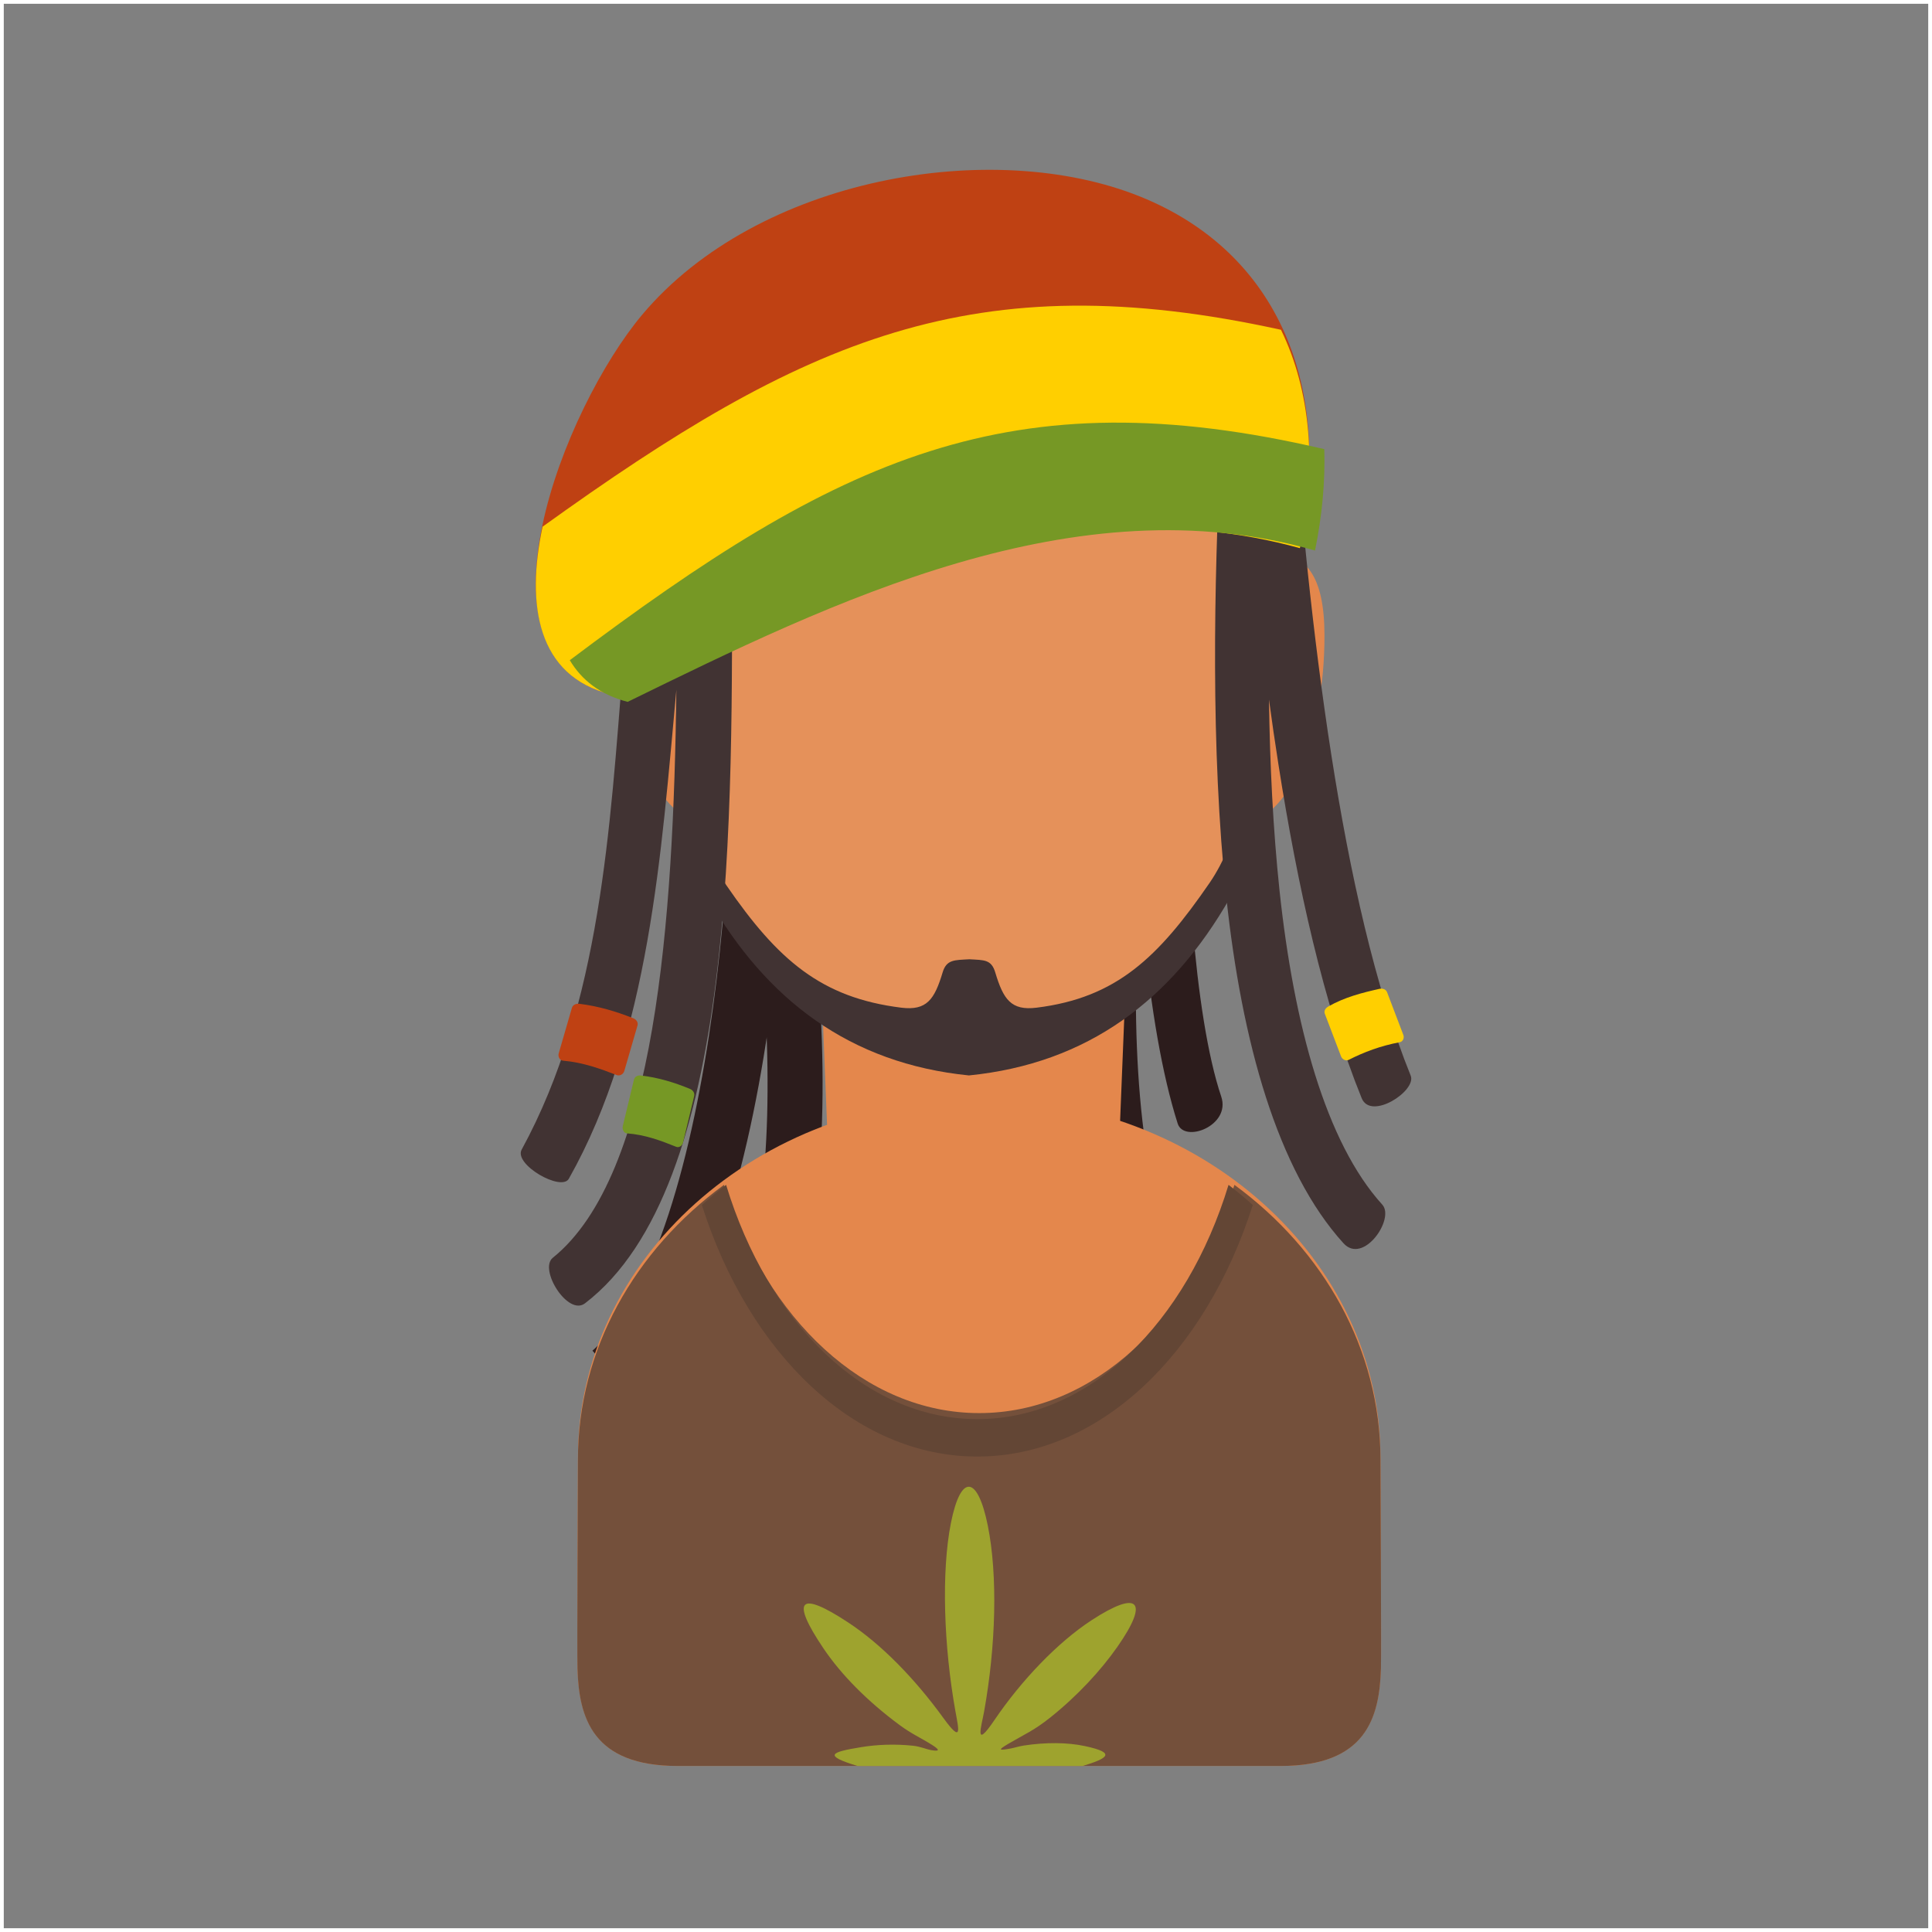 <?xml version="1.0" encoding="UTF-8"?>
<svg width="512px" height="512px" viewBox="0 0 512 512" version="1.1" xmlns="http://www.w3.org/2000/svg" xmlns:xlink="http://www.w3.org/1999/xlink">
    <rect x="0" y="0" width="512" height="512" fill="#808080" stroke="none"/>
    <!-- Generator: Sketch 60.1 (88133) - https://sketch.com -->
    <title>avatar</title>
    <desc>Created with Sketch.</desc>
    <g id="avatars" stroke="none" stroke-width="1" fill="none" fill-rule="evenodd">
        <g id="avatar">
            <rect id="invisible" stroke="#FFFFFF" fill-opacity="0" fill="#000000" x="0.5" y="0.5" width="511" height="511"></rect>
            <g id="rasta" transform="translate(138, 45)" fill-rule="nonzero">
                <path d="M184.149,42.742 C178.29,77.676 177.297,104.729 176.415,143.71 C175.615,179.019 178.398,224.141 185.642,245.612 C188.252,253.344 175.779,258.041 174.094,252.74 C165.825,226.722 162.209,182.366 163.144,143.307 C164.049,103.292 165.141,75.482 171.091,40 L184.149,42.742" id="Fill-66" fill="#2C1C1C"></path>
                <path d="M69.225,103.071 C70.481,109.292 71.181,116.2 71.181,123.472 C71.181,150.827 61.291,173 49.09,173 C36.891,173 27,150.827 27,123.472 C27,91.4 46.993,103.071 69.225,103.071 Z M170.775,103.071 C169.519,109.292 168.819,116.2 168.819,123.472 C168.819,150.827 178.709,173 190.91,173 C203.109,173 213,150.827 213,123.472 C213,91.4 193.007,103.071 170.775,103.071 L170.775,103.071 Z" id="Fill-67" fill="#E4874C"></path>
                <path d="M174.012,103.303 C168.504,137.834 162.95,180.294 163.011,218.656 C163.071,255.875 168.323,289.049 184,306.437 L173.194,316.346 C154.689,295.824 148.495,259.178 148.431,218.656 C148.367,179.278 154.009,136.071 159.603,101 L174.012,103.303 Z M67.098,126.314 C73.205,159.752 79.474,200.834 79.963,237.817 C80.469,276.102 74.663,310.197 56.063,328 L46,317.341 C61.145,302.844 65.84,272.573 65.383,237.991 C64.908,202.109 58.748,161.826 52.746,128.964 L67.098,126.314 L67.098,126.314 Z" id="Fill-68" fill="#2C1C1C"></path>
                <path d="M69.584,120 C74.628,168.26 67.35,290.459 28.892,324 L19,312.949 C52.166,284.023 59.102,163.471 54.717,121.505 L69.584,120" id="Fill-69" fill="#2C1C1C"></path>
                <path d="M227.84,341.253 C227.84,288.647 180.23,246 121.5,246 C62.769,246 15.159,288.647 15.159,341.253 C15.159,345.345 14.909,392.408 15.036,396.928 C15.411,410.124 19.024,423 41.581,423 L201.356,423 C223.978,423 227.592,410.148 227.964,396.941 C228.092,392.422 227.84,345.355 227.84,341.253" id="Fill-70" fill="#E4874C"></path>
                <path d="M163,149 C161.587,184.008 160.172,219.015 158.758,254.023 C158.132,269.512 141.089,286.261 120.935,285.997 C101.255,285.738 81.81,268.692 81.218,253.94 C79.812,218.961 78.406,183.98 77,149 C105.667,149 134.334,149 163,149" id="Fill-71" fill="#E4874C"></path>
                <path d="M195.608,44 C200.357,60.684 203,79.208 203,98.713 C203,113.166 201.6,127.081 198.982,140.104 C194.233,163.74 188.9,189.234 177.228,204.939 C148.573,243.492 90.464,241.594 62.256,203.708 C50.83,188.362 45.191,164.751 40.362,141.771 C37.525,128.269 36,113.784 36,98.713 C36,79.208 38.645,60.684 43.393,44 L195.608,44" id="Fill-72" fill="#E5915A"></path>
                <path d="M227.84,341.906 C227.84,312.552 212.772,286.332 189.141,269 C177.847,304.579 151.815,329.484 121.5,329.484 C91.185,329.484 65.152,304.579 53.857,269 C30.226,286.33 15.159,312.552 15.159,341.906 C15.159,345.963 14.909,392.653 15.036,397.135 C15.411,410.227 19.024,423 41.581,423 L201.356,423 C223.978,423 227.592,410.25 227.964,397.15 C228.092,392.667 227.84,345.974 227.84,341.906" id="Fill-73" fill="#74503B"></path>
                <path d="M194,274.339 C191.94,272.48 189.797,270.698 187.577,269 C176.46,305.519 150.838,331.083 121.001,331.083 C91.163,331.083 65.54,305.519 54.423,269 C52.204,270.698 50.061,272.48 48,274.338 C60.489,313.627 88.476,341 121.001,341 C153.525,341 181.511,313.627 194,274.339" id="Fill-74" fill="#634635"></path>
                <path d="M118.778,240 C87.253,236.836 65.09,220.015 49.605,192.962 C42.792,181.059 44.165,163.255 44.031,162.861 C43.736,161.98 46.988,178.687 54.524,189.647 C68.143,209.457 79.682,219.425 100.853,222.046 C107.588,222.878 109.652,219.883 111.802,212.708 C112.842,209.242 114.949,209.447 118.893,209.216 C122.837,209.447 124.716,209.242 125.755,212.708 C127.905,219.883 129.97,222.878 136.704,222.046 C157.875,219.425 168.954,208.751 182.575,188.94 C190.111,177.979 194.282,159.151 193.985,160.03 C193.853,160.426 194.766,181.059 187.953,192.962 C172.468,220.015 150.305,236.836 118.778,240" id="Fill-75" fill="#413333"></path>
                <path d="M55.961,94.796 L55.968,100.286 C56.095,171.156 57.403,269.496 17.024,300.398 C12.497,303.863 4.714,291.373 8.5,288.322 C35.791,266.338 40.493,198.756 41.246,137.829 C37.265,180.656 34.161,229.462 12.744,267.383 C10.781,270.858 -1.915,263.613 0.247,259.655 C21.2,221.283 23.647,174.186 27.14,131.021 C28.946,108.71 29.107,86.313 26.975,65.316 C64.53,61.423 21.756,94.796 55.961,94.796" id="Fill-76" fill="#413333"></path>
                <path d="M204.613,63 C206.682,89.367 209.724,122.522 214.837,155.2 C219.69,186.221 226.391,216.672 235.852,240.063 C237.472,244.066 225.301,252.045 222.858,246.027 C212.825,221.319 205.813,189.639 200.793,157.549 C199.898,151.831 199.066,146.096 198.291,140.382 C198.532,157.499 199.36,174.743 201.101,191.127 C204.893,226.557 213.34,257.749 228.316,274.234 C231.738,277.999 223.284,290.247 218.044,284.483 C200.505,265.186 191.075,231.01 186.979,192.728 C182.793,153.354 183.733,109.528 185.48,73.841 L191.252,74.135 C190.97,70.752 190.705,67.455 190.454,64.255 L204.613,63" id="Fill-77" fill="#413333"></path>
                <path d="M206.487,99.762 C142.905,81.89 78.116,113.069 23.814,139 C-14.903,129.265 11.515,62.962 32.226,38.359 C62.831,2.006 124.972,-8.74 164.208,7.113 C201.005,21.979 215.268,57.653 206.487,99.762" id="Fill-78" fill="#BF4113"></path>
                <path d="M206.488,100.269 C142.906,82.628 78.115,113.404 23.812,139 C4.374,134.175 1.356,115.278 5.789,94.581 C75.058,44.748 120.158,24.536 201.474,42.399 C209.373,58.615 211.071,78.577 206.488,100.269" id="Fill-79" fill="#FFCF00"></path>
                <path d="M210.496,100.899 C147.093,82.634 82.486,114.499 28.337,141 C21.094,139.133 16.137,135.234 13,129.961 C84.328,76.314 129.564,54.551 212.955,74.027 C213.208,82.576 212.392,91.582 210.496,100.899" id="Fill-80" fill="#769825"></path>
                <path d="M125.522,410.857 C132.739,400.217 142.335,390.23 151.22,384.416 C163.655,376.278 166.761,379.1 158.056,391.515 C153.758,397.646 147.557,404.398 140.332,410.159 C135.955,413.649 133.635,414.528 129.333,417.057 C126.294,418.844 126.685,418.936 129.85,418.367 C130.778,418.202 131.991,417.789 133.365,417.58 C139.169,416.702 144.827,416.737 149.447,417.717 C158.164,419.567 155.331,421.035 148.932,423 C128.617,423 109.519,423 89.237,423 C80.141,420.206 82.013,419.351 90.271,418.004 C94.349,417.338 99.14,417.119 104.02,417.643 C105.815,417.835 107.618,418.588 108.601,418.769 C110.861,419.185 111.287,418.865 109.102,417.481 C106.057,415.552 103.573,414.502 100.37,412.13 C91.815,405.79 84.929,398.815 80.195,391.792 C71.455,378.824 73.81,376.441 86.758,384.955 C95.562,390.745 104.396,399.795 112.005,410.284 C117.169,417.402 116.023,413.101 115.201,408.525 C112.111,391.288 111.424,371.56 114.011,358.569 C116.635,345.39 121.092,346.02 123.767,359.249 C126.467,372.601 125.903,391.31 122.792,408.617 C122.108,412.413 120.04,418.936 125.522,410.857" id="Fill-81" fill="#9EA32E"></path>
                <path d="M214.034,221.721 C218.33,219.274 222.931,218.095 227.565,217.054 C228.41,216.864 229.294,217.178 229.591,217.956 C231.027,221.728 232.464,225.501 233.901,229.273 C234.199,230.052 233.808,231.04 232.954,231.2 C227.85,232.152 223.456,233.825 219.424,235.867 C218.656,236.256 217.695,235.743 217.398,234.965 C215.961,231.193 214.524,227.42 213.087,223.647 C212.791,222.869 213.288,222.146 214.034,221.721" id="Fill-82" fill="#FFCF00"></path>
                <path d="M31.798,240.014 C36.495,240.552 40.783,241.886 44.885,243.584 C45.647,243.9 46.158,244.667 45.955,245.51 C44.974,249.6 43.993,253.689 43.011,257.778 C42.809,258.621 41.97,259.226 41.205,258.919 C37.127,257.276 32.995,255.716 28.119,255.348 C27.304,255.287 26.846,254.265 27.047,253.422 C28.03,249.333 29.011,245.244 29.992,241.154 C30.195,240.311 30.987,239.92 31.798,240.014" id="Fill-83" fill="#769825"></path>
                <path d="M15.562,221.019 C20.692,221.658 25.36,223.074 29.815,224.845 C30.64,225.174 31.183,225.944 30.943,226.772 C29.777,230.79 28.612,234.807 27.446,238.824 C27.205,239.652 26.273,240.231 25.443,239.91 C21.012,238.194 16.523,236.559 11.19,236.085 C10.3,236.005 9.821,234.986 10.062,234.157 C11.227,230.139 12.393,226.123 13.559,222.106 C13.799,221.277 14.675,220.909 15.562,221.019" id="Fill-84" fill="#BF4113"></path>
            </g>
        </g>
    </g>
</svg>